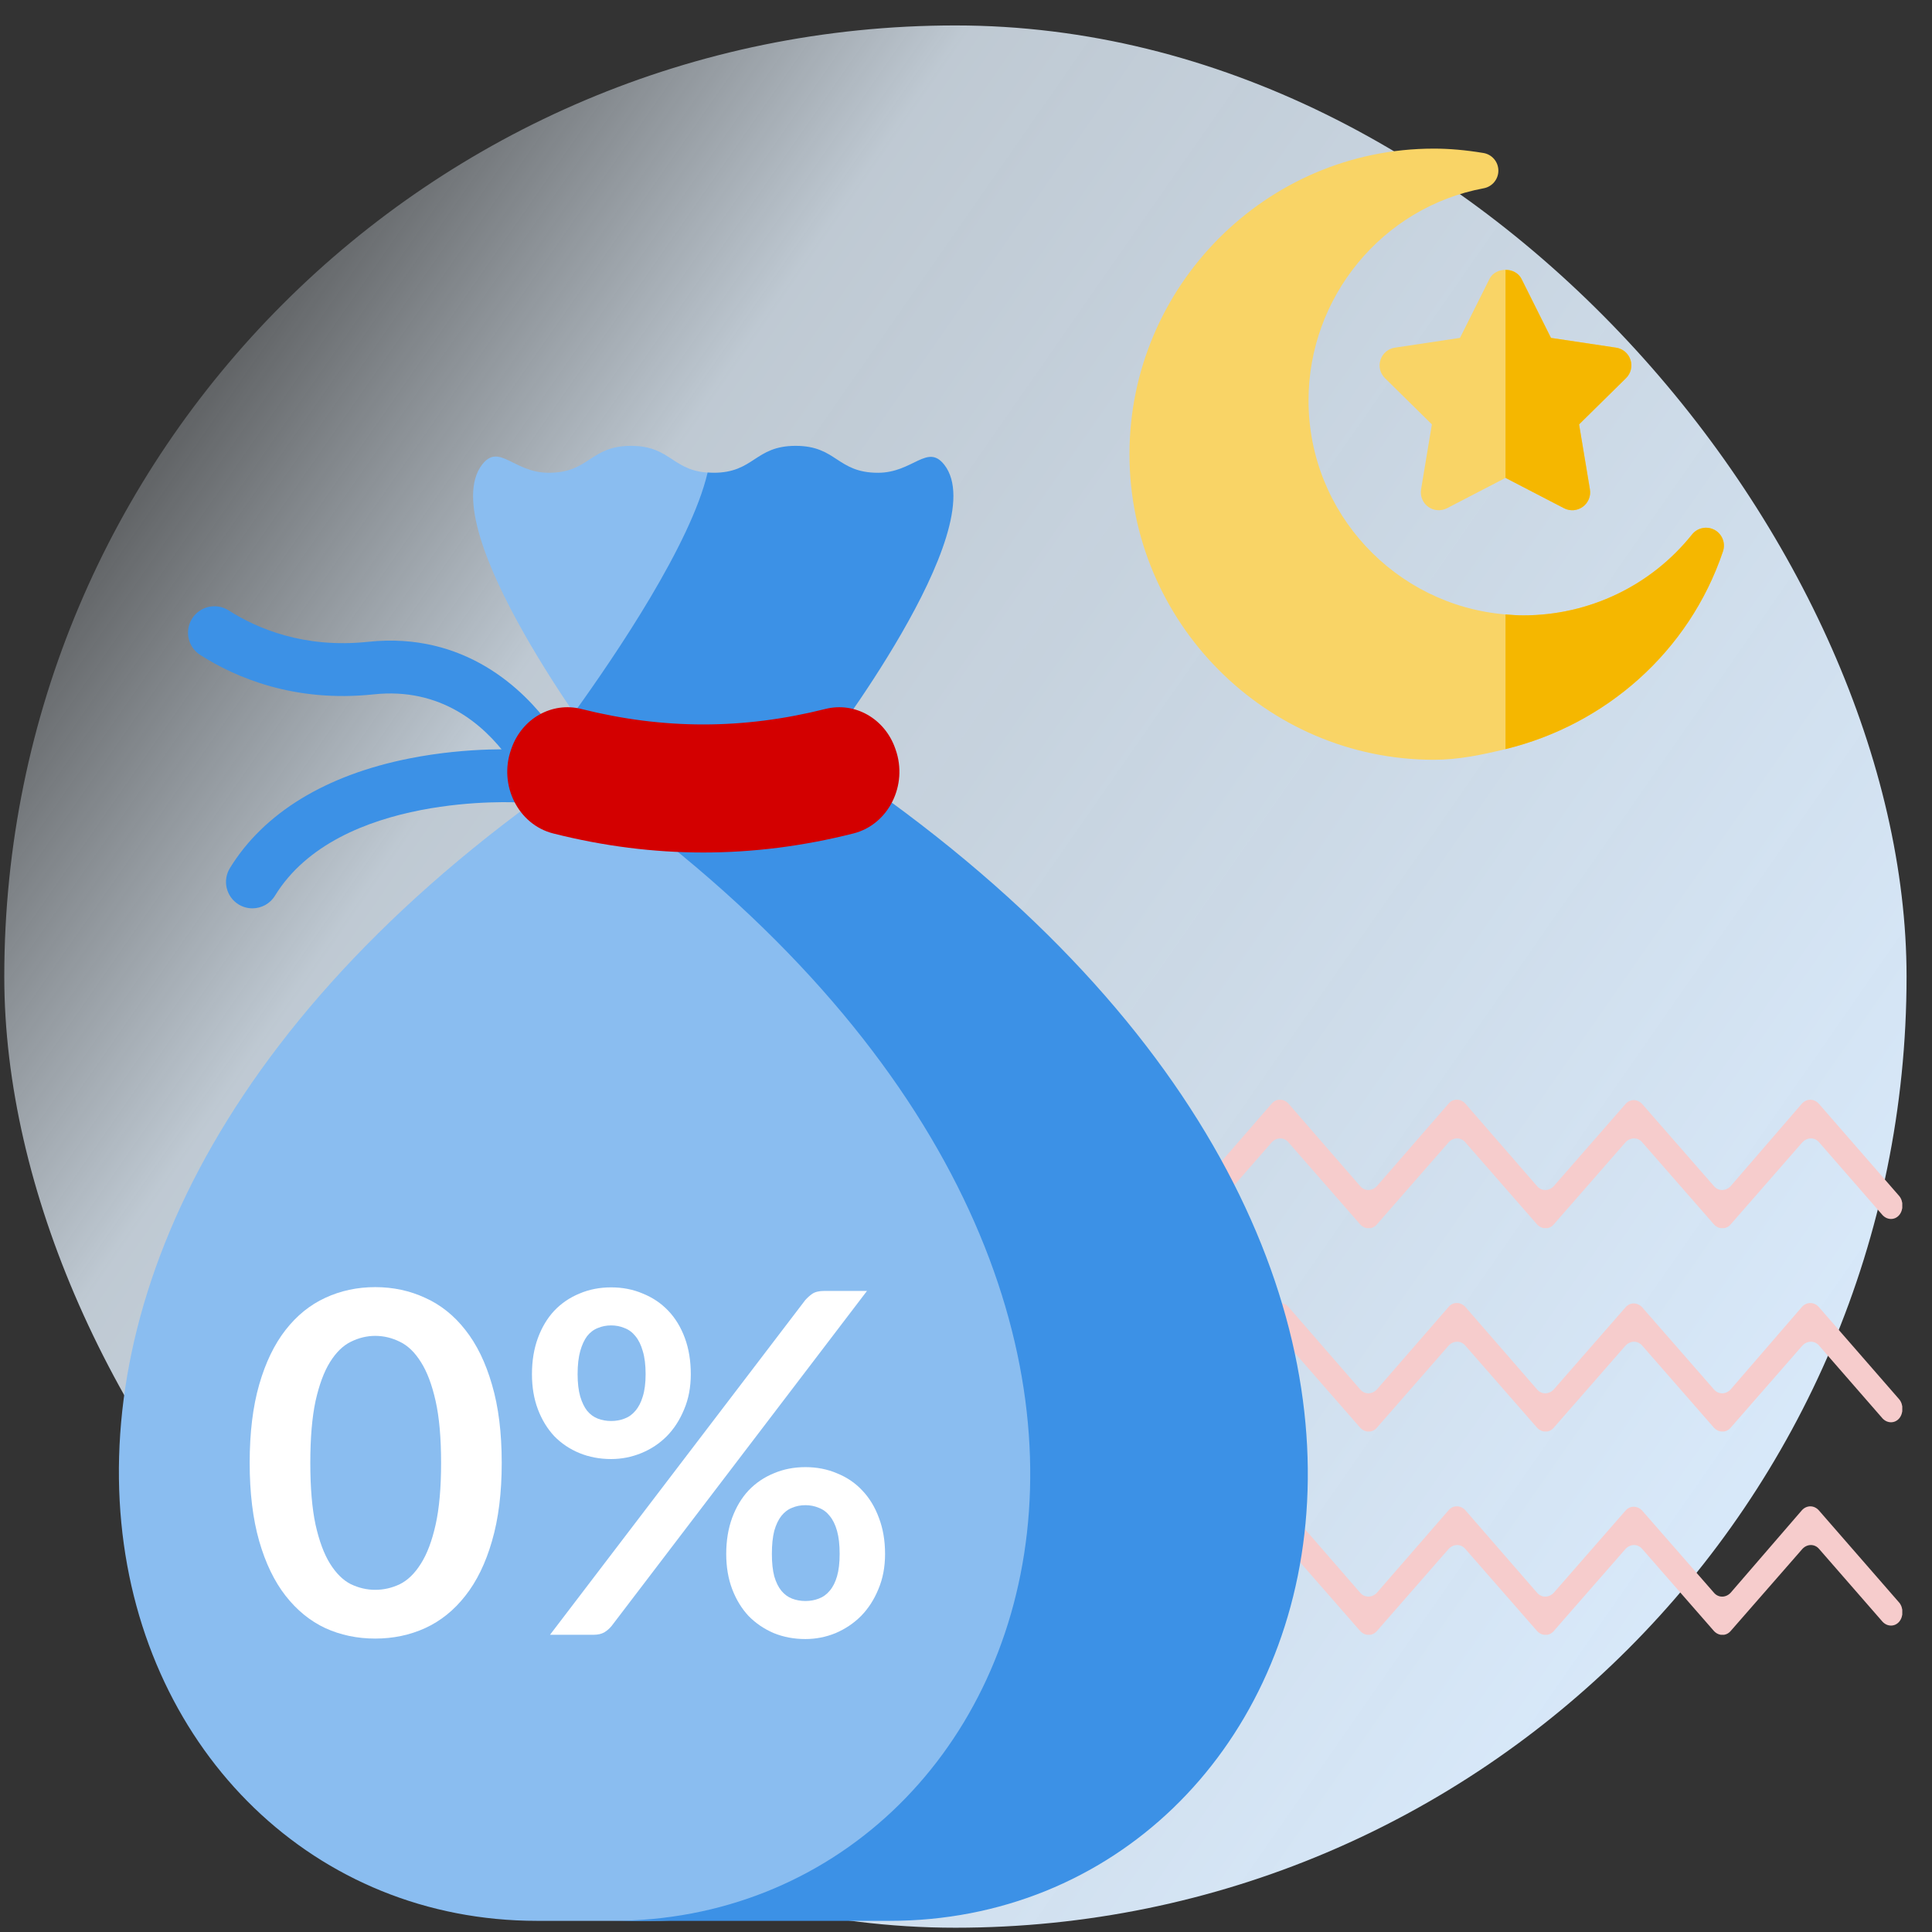 <svg width="65" height="65" viewBox="0 0 65 65" fill="none" xmlns="http://www.w3.org/2000/svg">
<rect x="0" y="0" width="65" height="65" fill="#333333" stroke="none"/>
<rect x="64.144" y="64.856" width="64" height="64" rx="32" transform="rotate(-180 64.144 64.856)" fill="url(#paint0_linear)"/>
<path d="M50.112 9.384L49.12 11.368L46.928 11.697C46.703 11.731 46.515 11.89 46.445 12.107C46.374 12.324 46.432 12.562 46.595 12.722L48.174 14.278L47.81 16.465C47.773 16.69 47.866 16.917 48.05 17.051C48.234 17.185 48.479 17.203 48.682 17.099L50.651 16.078L52.619 17.099C52.826 17.206 53.07 17.183 53.251 17.051C53.435 16.917 53.528 16.69 53.491 16.465L53.127 14.278L54.706 12.722C54.869 12.562 54.927 12.324 54.856 12.107C54.786 11.89 54.599 11.731 54.373 11.697L52.181 11.368L51.189 9.384C51.088 9.18 50.869 9.078 50.651 9.078C50.432 9.078 50.213 9.18 50.112 9.384Z" fill="#F9D466"/>
<path d="M57.686 17.828C57.428 17.689 57.109 17.753 56.927 17.981C55.544 19.711 53.458 20.703 51.253 20.703C51.05 20.703 50.85 20.689 50.651 20.672C46.946 20.364 44.024 17.257 44.024 13.474C44.024 9.997 46.503 6.971 49.919 6.334C50.207 6.28 50.414 6.027 50.411 5.735C50.408 5.442 50.195 5.194 49.906 5.147C49.306 5.048 48.762 5 48.241 5C42.594 5 38 9.634 38 15.281C38 20.928 42.594 25.562 48.241 25.562C49.07 25.562 49.871 25.393 50.651 25.203C54.008 24.387 56.828 21.934 57.968 18.55C58.062 18.273 57.943 17.968 57.686 17.828Z" fill="#F9D466"/>
<path d="M57.968 18.55C58.062 18.273 57.943 17.968 57.686 17.828C57.428 17.689 57.109 17.753 56.927 17.981C55.544 19.711 53.458 20.703 51.253 20.703C51.05 20.703 50.85 20.689 50.651 20.672V25.203C54.008 24.387 56.828 21.934 57.968 18.55Z" fill="#F5B700"/>
<path d="M53.251 17.051C53.436 16.917 53.529 16.69 53.491 16.465L53.127 14.278L54.706 12.722C54.869 12.562 54.927 12.324 54.856 12.107C54.786 11.89 54.599 11.731 54.373 11.697L52.181 11.368L51.19 9.384C51.088 9.18 50.869 9.078 50.651 9.078V16.078L52.619 17.099C52.826 17.206 53.071 17.183 53.251 17.051Z" fill="#F5B700"/>
<g clip-path="url(#clip0)">
<path d="M60.626 37.127L58.225 39.907C58.063 40.08 57.812 40.08 57.665 39.907L55.249 37.142C55.087 36.969 54.837 36.969 54.69 37.142L52.274 39.907C52.112 40.08 51.861 40.08 51.714 39.907L49.298 37.127C49.136 36.954 48.886 36.954 48.739 37.127L46.323 39.907C46.161 40.08 45.91 40.08 45.763 39.907L43.347 37.127C43.185 36.954 42.935 36.954 42.788 37.127L40.372 39.907C40.21 40.08 39.959 40.08 39.812 39.907L37.676 37.456C37.514 37.284 37.264 37.284 37.117 37.456C36.955 37.629 36.955 37.928 37.117 38.1L39.812 41.195C39.974 41.368 40.225 41.368 40.372 41.195L42.788 38.43C42.95 38.258 43.2 38.258 43.347 38.43L45.763 41.195C45.925 41.368 46.176 41.368 46.323 41.195L48.739 38.43C48.901 38.258 49.151 38.258 49.298 38.43L51.714 41.195C51.876 41.368 52.127 41.368 52.274 41.195L54.69 38.43C54.852 38.258 55.102 38.258 55.249 38.43L57.665 41.195C57.827 41.368 58.077 41.368 58.225 41.195L60.64 38.43C60.802 38.258 61.053 38.258 61.2 38.43L63.336 40.881C63.498 41.054 63.748 41.054 63.896 40.881C64.043 40.708 64.043 40.41 63.896 40.237L61.2 37.142C61.038 36.954 60.788 36.954 60.626 37.127Z" fill="#F6CCCC"/>
</g>
<g clip-path="url(#clip1)">
<path d="M60.626 43.967L58.225 46.747C58.063 46.92 57.812 46.92 57.665 46.747L55.249 43.982C55.087 43.81 54.837 43.81 54.69 43.982L52.274 46.747C52.112 46.92 51.861 46.92 51.714 46.747L49.298 43.967C49.136 43.794 48.886 43.794 48.739 43.967L46.323 46.747C46.161 46.92 45.91 46.92 45.763 46.747L43.347 43.967C43.185 43.794 42.935 43.794 42.788 43.967L40.372 46.747C40.21 46.92 39.959 46.92 39.812 46.747L37.676 44.297C37.514 44.124 37.264 44.124 37.117 44.297C36.955 44.469 36.955 44.768 37.117 44.941L39.812 48.035C39.974 48.208 40.225 48.208 40.372 48.035L42.788 45.27C42.95 45.098 43.2 45.098 43.347 45.27L45.763 48.035C45.925 48.208 46.176 48.208 46.323 48.035L48.739 45.27C48.901 45.098 49.151 45.098 49.298 45.27L51.714 48.035C51.876 48.208 52.127 48.208 52.274 48.035L54.69 45.27C54.852 45.098 55.102 45.098 55.249 45.27L57.665 48.035C57.827 48.208 58.077 48.208 58.225 48.035L60.64 45.27C60.802 45.098 61.053 45.098 61.2 45.27L63.336 47.721C63.498 47.894 63.748 47.894 63.896 47.721C64.043 47.548 64.043 47.25 63.896 47.077L61.2 43.982C61.038 43.794 60.788 43.794 60.626 43.967Z" fill="#F6CCCC"/>
</g>
<g clip-path="url(#clip2)">
<path d="M60.626 50.807L58.225 53.587C58.063 53.76 57.812 53.76 57.665 53.587L55.249 50.822C55.087 50.65 54.837 50.65 54.69 50.822L52.274 53.587C52.112 53.76 51.861 53.76 51.714 53.587L49.298 50.807C49.136 50.634 48.886 50.634 48.739 50.807L46.323 53.587C46.161 53.76 45.91 53.76 45.763 53.587L43.347 50.807C43.185 50.634 42.935 50.634 42.788 50.807L40.372 53.587C40.21 53.76 39.959 53.76 39.812 53.587L37.676 51.137C37.514 50.964 37.264 50.964 37.117 51.137C36.955 51.309 36.955 51.608 37.117 51.781L39.812 54.875C39.974 55.048 40.225 55.048 40.372 54.875L42.788 52.111C42.95 51.938 43.2 51.938 43.347 52.111L45.763 54.875C45.925 55.048 46.176 55.048 46.323 54.875L48.739 52.111C48.901 51.938 49.151 51.938 49.298 52.111L51.714 54.875C51.876 55.048 52.127 55.048 52.274 54.875L54.69 52.111C54.852 51.938 55.102 51.938 55.249 52.111L57.665 54.875C57.827 55.048 58.077 55.048 58.225 54.875L60.64 52.111C60.802 51.938 61.053 51.938 61.2 52.111L63.336 54.561C63.498 54.734 63.748 54.734 63.896 54.561C64.043 54.388 64.043 54.09 63.896 53.917L61.2 50.822C61.038 50.634 60.788 50.634 60.626 50.807Z" fill="#F6CCCC"/>
</g>
<path d="M17.799 25.84C17.526 25.84 17.256 25.714 17.082 25.477C16.274 24.379 14.835 23.119 12.571 23.361C9.906 23.645 7.927 22.796 6.736 22.035C6.322 21.771 6.201 21.221 6.466 20.807C6.73 20.393 7.28 20.273 7.694 20.537C8.645 21.145 10.231 21.822 12.383 21.593C15.65 21.246 17.626 23.217 18.514 24.424C18.805 24.819 18.72 25.376 18.325 25.667C18.166 25.783 17.982 25.84 17.799 25.84Z" fill="#3C91E6"/>
<path d="M8.491 30.56C8.333 30.56 8.172 30.518 8.027 30.429C7.609 30.172 7.478 29.625 7.735 29.206C8.874 27.35 10.962 26.074 13.774 25.517C15.823 25.11 17.543 25.222 17.615 25.227C18.105 25.26 18.475 25.684 18.441 26.174C18.408 26.664 17.983 27.031 17.495 27C17.433 26.996 11.397 26.639 9.25 30.136C9.082 30.41 8.79 30.56 8.491 30.56Z" fill="#3C91E6"/>
<path d="M21.891 64.625C36.491 64.625 44.564 43.21 21.509 26.67C20.935 26.259 20.595 25.596 20.602 24.891C20.609 24.307 20.793 23.741 21.128 23.263C22.207 21.722 23.761 19.085 24.692 16.962C24.916 16.453 24.596 15.906 24 15.906C22.615 15.906 22.615 15 21.23 15C19.845 15 19.845 15.906 18.46 15.906C17.28 15.906 16.796 14.891 16.222 15.629C14.549 17.783 20.28 25.356 20.28 25.356C-5.031 41.996 3.13 64.625 18.074 64.625H21.891V64.625Z" fill="#8ABDF0"/>
<path d="M27.631 25.356C27.631 25.356 33.447 17.807 31.774 15.642C31.204 14.904 30.718 15.906 29.539 15.906C28.154 15.906 28.154 15 26.769 15C25.384 15 25.384 15.906 24 15.906C23.931 15.906 23.869 15.902 23.807 15.898C23.251 18.283 20.743 21.999 19.308 23.989C19.873 24.818 20.28 25.356 20.28 25.356C19.943 25.578 19.612 25.801 19.286 26.025C43.47 42.647 35.378 64.625 20.588 64.625H29.926C44.916 64.625 53.026 42.051 27.631 25.356Z" fill="#3C91E6"/>
<path d="M28.712 28.041C25.332 28.895 21.994 28.895 18.613 28.041C17.437 27.744 16.77 26.421 17.194 25.218C17.198 25.205 17.203 25.192 17.208 25.178C17.563 24.17 18.569 23.604 19.556 23.852C22.323 24.547 25.001 24.547 27.77 23.852C28.756 23.604 29.763 24.17 30.118 25.178C30.122 25.192 30.127 25.205 30.132 25.218C30.555 26.421 29.889 27.744 28.712 28.041Z" fill="#D30000"/>
<path d="M16.88 49.216C16.88 50.224 16.771 51.101 16.552 51.848C16.339 52.589 16.04 53.203 15.656 53.688C15.277 54.173 14.827 54.536 14.304 54.776C13.787 55.011 13.227 55.128 12.624 55.128C12.021 55.128 11.461 55.011 10.944 54.776C10.432 54.536 9.987 54.173 9.608 53.688C9.229 53.203 8.933 52.589 8.72 51.848C8.507 51.101 8.4 50.224 8.4 49.216C8.4 48.203 8.507 47.325 8.72 46.584C8.933 45.843 9.229 45.229 9.608 44.744C9.987 44.259 10.432 43.899 10.944 43.664C11.461 43.424 12.021 43.304 12.624 43.304C13.227 43.304 13.787 43.424 14.304 43.664C14.827 43.899 15.277 44.259 15.656 44.744C16.04 45.229 16.339 45.843 16.552 46.584C16.771 47.325 16.88 48.203 16.88 49.216ZM14.84 49.216C14.84 48.379 14.779 47.685 14.656 47.136C14.533 46.587 14.368 46.149 14.16 45.824C13.957 45.499 13.723 45.272 13.456 45.144C13.189 45.011 12.912 44.944 12.624 44.944C12.341 44.944 12.067 45.011 11.8 45.144C11.539 45.272 11.307 45.499 11.104 45.824C10.901 46.149 10.739 46.587 10.616 47.136C10.499 47.685 10.44 48.379 10.44 49.216C10.44 50.053 10.499 50.747 10.616 51.296C10.739 51.845 10.901 52.283 11.104 52.608C11.307 52.933 11.539 53.163 11.8 53.296C12.067 53.424 12.341 53.488 12.624 53.488C12.912 53.488 13.189 53.424 13.456 53.296C13.723 53.163 13.957 52.933 14.16 52.608C14.368 52.283 14.533 51.845 14.656 51.296C14.779 50.747 14.84 50.053 14.84 49.216Z" fill="white"/>
<path d="M23.241 46.232C23.241 46.669 23.167 47.064 23.017 47.416C22.873 47.768 22.679 48.069 22.433 48.32C22.188 48.565 21.903 48.755 21.577 48.888C21.252 49.021 20.913 49.088 20.561 49.088C20.177 49.088 19.823 49.021 19.497 48.888C19.172 48.755 18.889 48.565 18.649 48.32C18.415 48.069 18.231 47.768 18.097 47.416C17.964 47.064 17.897 46.669 17.897 46.232C17.897 45.784 17.964 45.379 18.097 45.016C18.231 44.653 18.415 44.347 18.649 44.096C18.889 43.845 19.172 43.653 19.497 43.52C19.823 43.381 20.177 43.312 20.561 43.312C20.945 43.312 21.3 43.381 21.625 43.52C21.956 43.653 22.241 43.845 22.481 44.096C22.721 44.347 22.908 44.653 23.041 45.016C23.175 45.379 23.241 45.784 23.241 46.232ZM21.721 46.232C21.721 45.923 21.689 45.664 21.625 45.456C21.567 45.248 21.484 45.08 21.377 44.952C21.276 44.824 21.153 44.733 21.009 44.68C20.871 44.621 20.721 44.592 20.561 44.592C20.401 44.592 20.252 44.621 20.113 44.68C19.975 44.733 19.855 44.824 19.753 44.952C19.657 45.08 19.58 45.248 19.521 45.456C19.463 45.664 19.433 45.923 19.433 46.232C19.433 46.531 19.463 46.781 19.521 46.984C19.58 47.181 19.657 47.341 19.753 47.464C19.855 47.587 19.975 47.675 20.113 47.728C20.252 47.781 20.401 47.808 20.561 47.808C20.721 47.808 20.871 47.781 21.009 47.728C21.153 47.675 21.276 47.587 21.377 47.464C21.484 47.341 21.567 47.181 21.625 46.984C21.689 46.781 21.721 46.531 21.721 46.232ZM27.089 43.744C27.159 43.664 27.239 43.592 27.329 43.528C27.425 43.464 27.559 43.432 27.729 43.432H29.169L20.577 54.704C20.508 54.789 20.425 54.861 20.329 54.92C20.233 54.973 20.116 55 19.977 55H18.505L27.089 43.744ZM29.777 52.28C29.777 52.717 29.703 53.112 29.553 53.464C29.409 53.816 29.215 54.117 28.969 54.368C28.724 54.613 28.439 54.805 28.113 54.944C27.788 55.077 27.449 55.144 27.097 55.144C26.713 55.144 26.359 55.077 26.033 54.944C25.708 54.805 25.425 54.613 25.185 54.368C24.951 54.117 24.767 53.816 24.633 53.464C24.5 53.112 24.433 52.717 24.433 52.28C24.433 51.832 24.5 51.427 24.633 51.064C24.767 50.701 24.951 50.395 25.185 50.144C25.425 49.893 25.708 49.701 26.033 49.568C26.359 49.429 26.713 49.36 27.097 49.36C27.481 49.36 27.836 49.429 28.161 49.568C28.492 49.701 28.775 49.893 29.009 50.144C29.249 50.395 29.436 50.701 29.569 51.064C29.708 51.427 29.777 51.832 29.777 52.28ZM28.249 52.28C28.249 51.971 28.22 51.712 28.161 51.504C28.103 51.296 28.02 51.128 27.913 51C27.812 50.872 27.689 50.781 27.545 50.728C27.407 50.669 27.257 50.64 27.097 50.64C26.937 50.64 26.788 50.669 26.649 50.728C26.511 50.781 26.391 50.872 26.289 51C26.188 51.128 26.108 51.296 26.049 51.504C25.996 51.712 25.969 51.971 25.969 52.28C25.969 52.579 25.996 52.829 26.049 53.032C26.108 53.235 26.188 53.397 26.289 53.52C26.391 53.643 26.511 53.731 26.649 53.784C26.788 53.837 26.937 53.864 27.097 53.864C27.257 53.864 27.407 53.837 27.545 53.784C27.689 53.731 27.812 53.643 27.913 53.52C28.02 53.397 28.103 53.235 28.161 53.032C28.22 52.829 28.249 52.579 28.249 52.28Z" fill="white"/>
<defs>
<linearGradient id="paint0_linear" x1="68.157" y1="79.775" x2="126.703" y2="120.521" gradientUnits="userSpaceOnUse">
<stop offset="0" stop-color="#D8E9FA"/>
<stop offset="0.708" stop-color="#E2EFFB" stop-opacity="0.8"/>
<stop offset="1" stop-color="#EBF4FC" stop-opacity="0"/>
</linearGradient>
<clipPath id="clip0">
<rect width="27" height="4.32" fill="white" transform="matrix(1 0 0 -1 37 41.32)"/>
</clipPath>
<clipPath id="clip1">
<rect width="27" height="4.32" fill="white" transform="matrix(1 0 0 -1 37 48.16)"/>
</clipPath>
<clipPath id="clip2">
<rect width="27" height="4.32" fill="white" transform="matrix(1 0 0 -1 37 55)"/>
</clipPath>
</defs>
</svg>
